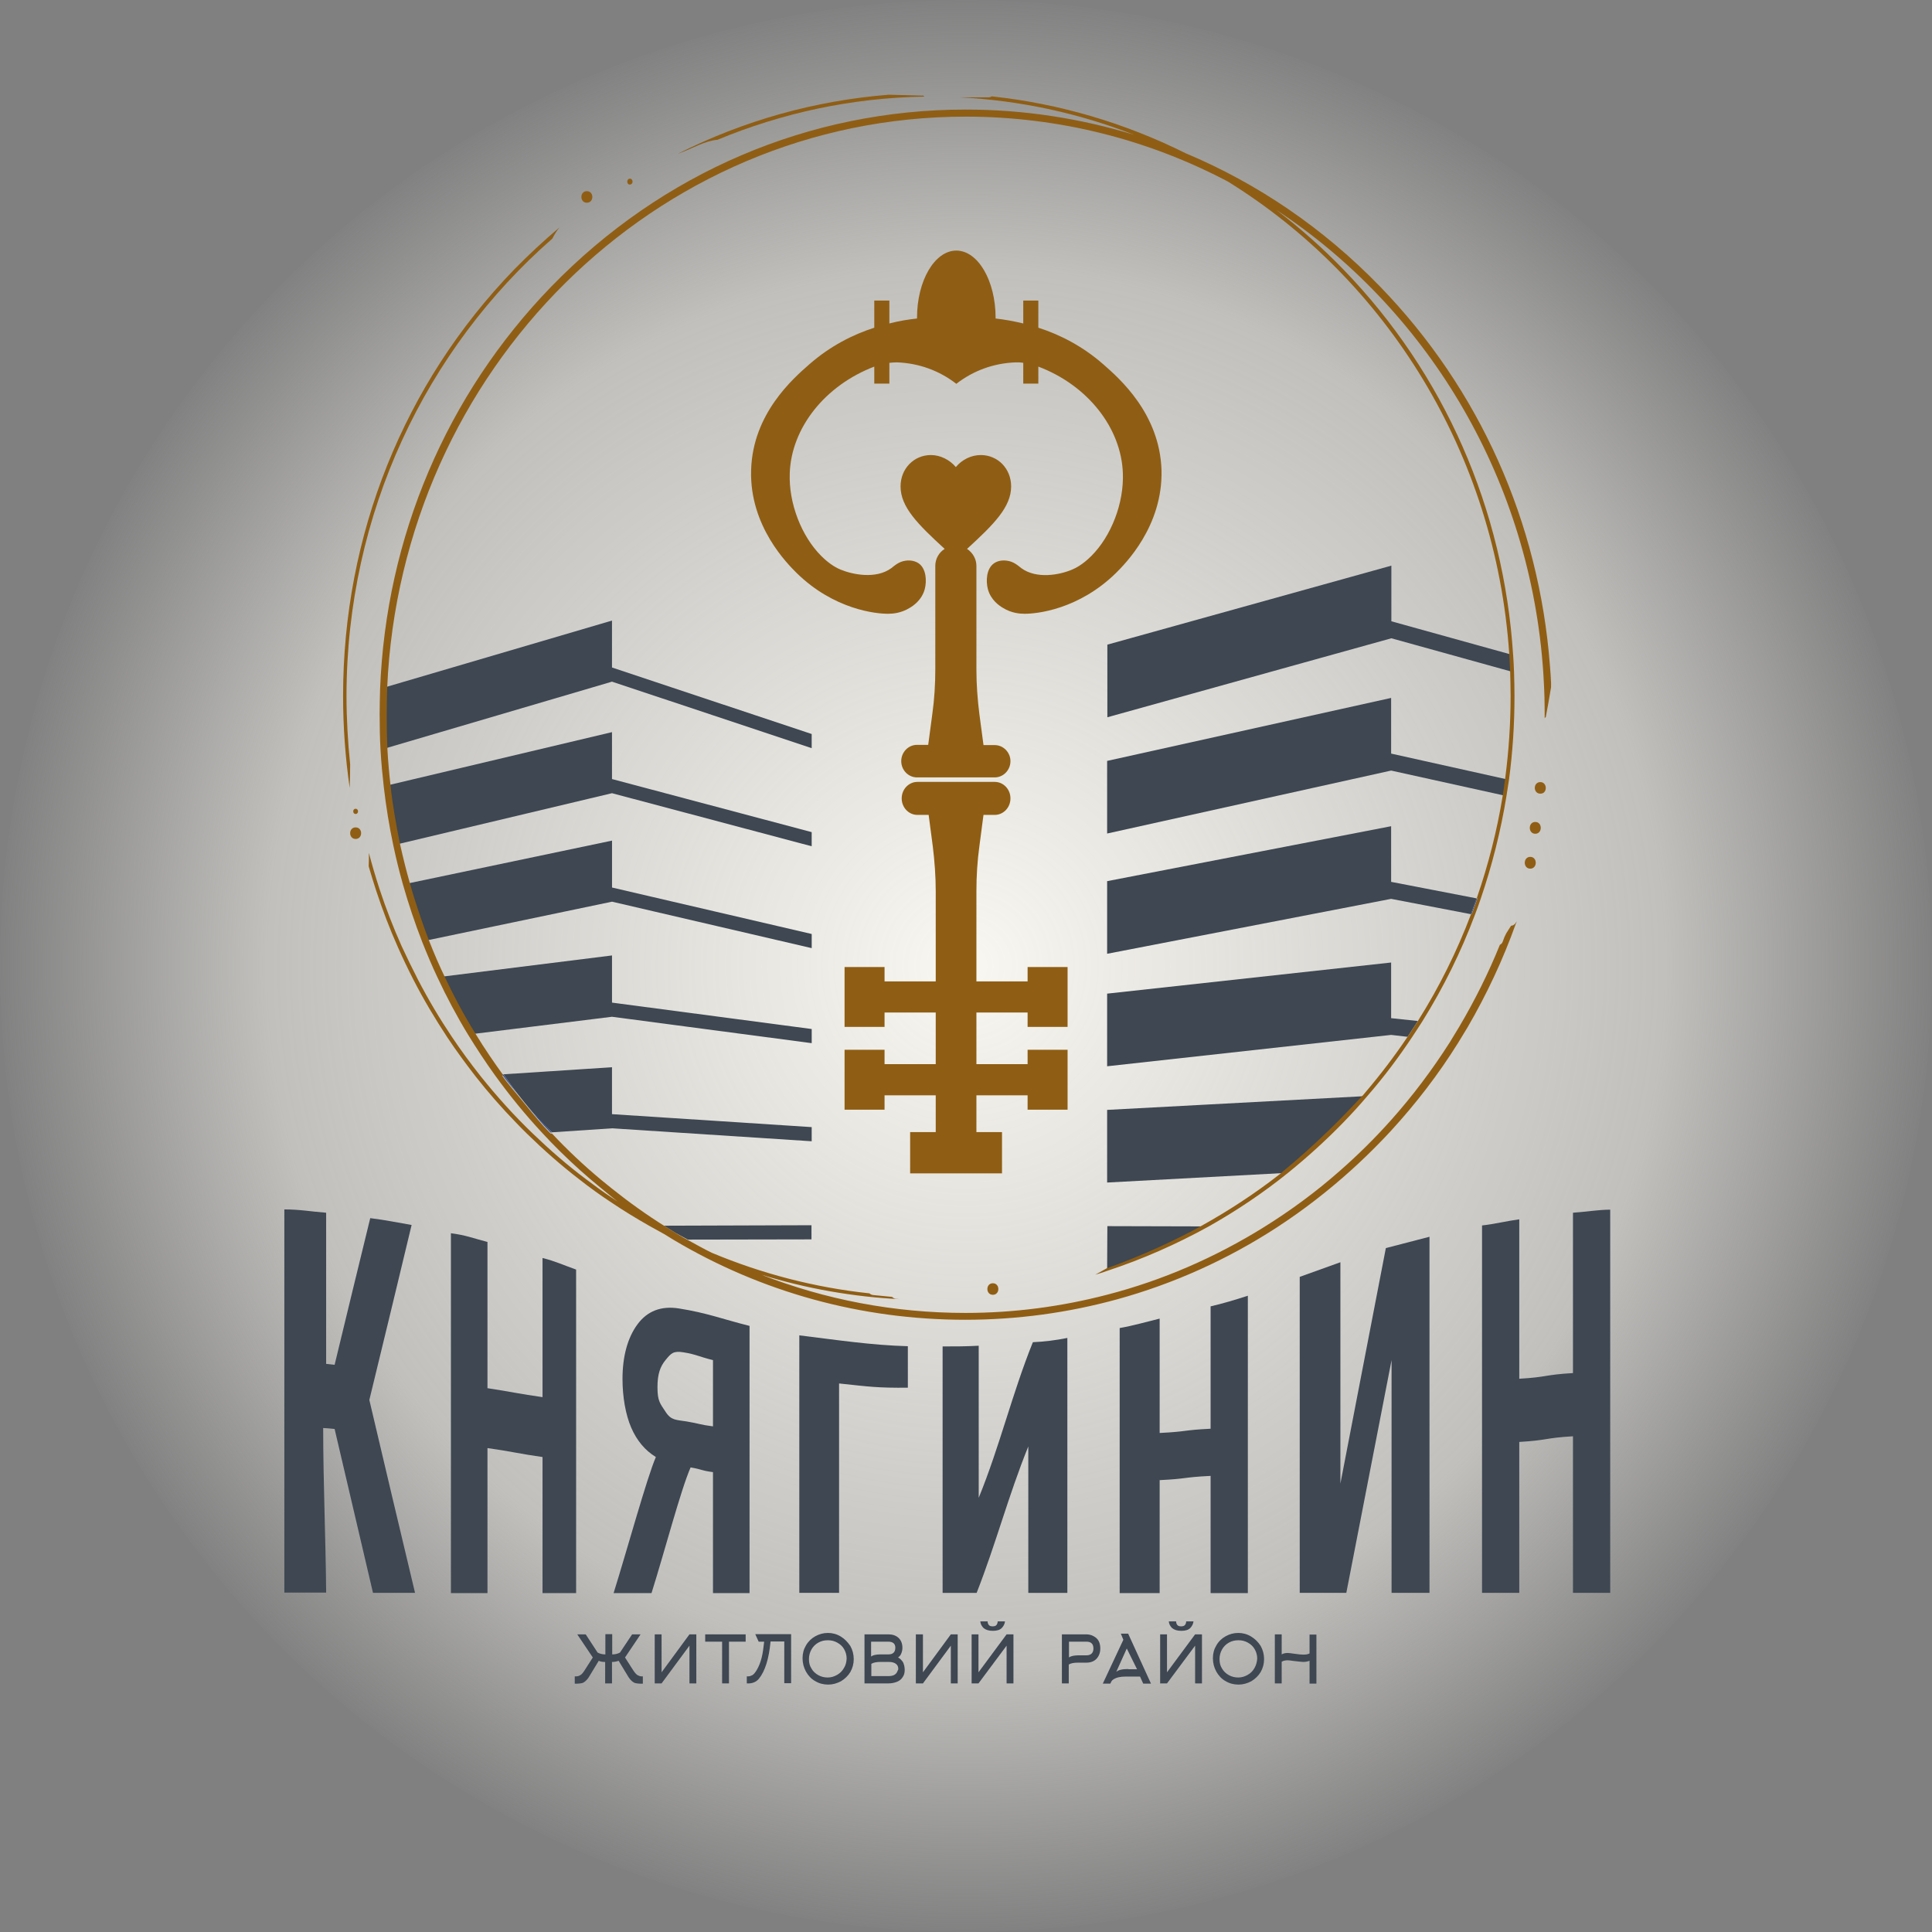 <svg width="102" height="102" viewBox="0 0 102 102" fill="none" xmlns="http://www.w3.org/2000/svg">
<rect x="0" y="0" width="102" height="102" fill="#808080" stroke="none"/>
<circle cx="51" cy="51" r="51" fill="url(#paint0_radial)"/>
<g clip-path="url(#clip0)">
<path d="M54.252 51.053V51.812H51.55V47.057C51.55 46.26 51.598 45.463 51.706 44.679L51.923 43.023H52.515C52.973 43.023 53.347 42.637 53.347 42.151C53.347 41.666 52.973 41.28 52.515 41.28H48.437C47.979 41.28 47.605 41.666 47.605 42.151C47.605 42.637 47.979 43.023 48.437 43.023H49.028L49.246 44.679C49.342 45.463 49.402 46.26 49.402 47.057V51.812H46.7V51.053H44.589V51.812V53.456V54.215H46.7V53.456H49.402V56.182H46.7V55.423H44.589V56.182V57.826V58.585H46.7V57.826H49.402V59.768H48.051V61.947H49.402H51.55H52.901V59.768H51.55V57.826H54.252V58.585H56.363V57.826V56.182V55.423H54.252V56.182H51.55V53.456H54.252V54.215H56.363V53.456V51.812V51.053H54.252Z" fill="#8F5E14"/>
<path d="M52.515 39.337H51.924L51.707 37.706C51.61 36.934 51.55 36.15 51.55 35.366V34.283V32.428V29.875C51.55 29.514 51.357 29.178 51.055 28.979C52.467 27.684 53.383 26.775 53.383 25.68C53.383 24.746 52.684 24.024 51.779 24.024C51.284 24.024 50.79 24.261 50.464 24.659C50.138 24.273 49.644 24.024 49.149 24.024C48.245 24.024 47.545 24.746 47.545 25.68C47.545 26.775 48.462 27.684 49.873 28.979C49.572 29.166 49.379 29.502 49.379 29.875V32.428V34.457V35.353C49.379 36.138 49.33 36.922 49.222 37.694L49.005 39.325H48.413C47.955 39.325 47.581 39.711 47.581 40.184C47.581 40.657 47.955 41.043 48.413 41.043H52.515C52.973 41.043 53.347 40.657 53.347 40.184C53.347 39.723 52.973 39.337 52.515 39.337Z" fill="#8F5E14"/>
<path d="M61.321 24.808C61.224 21.845 59.113 19.99 58.245 19.231C57.135 18.26 55.941 17.662 54.819 17.301V15.869H54.023V17.077C53.504 16.953 53.01 16.865 52.563 16.816C52.563 16.803 52.563 16.791 52.563 16.778C52.563 14.824 51.634 13.23 50.489 13.23C49.343 13.23 48.414 14.824 48.414 16.778C48.414 16.791 48.414 16.803 48.414 16.816C47.967 16.865 47.473 16.94 46.954 17.077V15.869H46.158V17.301C45.036 17.662 43.842 18.26 42.732 19.231C41.864 19.99 39.741 21.845 39.656 24.808C39.56 27.797 41.61 29.801 42.057 30.249C44.023 32.179 46.254 32.415 46.906 32.403C47.111 32.403 47.569 32.378 48.028 32.092C48.197 31.992 48.667 31.693 48.824 31.096C48.932 30.685 48.908 30.025 48.498 29.739C48.221 29.552 47.895 29.589 47.81 29.602C47.449 29.651 47.231 29.863 47.051 30C46.242 30.585 45.024 30.336 44.385 30.075C44.228 30.012 43.83 29.826 43.359 29.353C42.31 28.307 41.634 26.564 41.695 24.983C41.779 22.592 43.552 20.351 46.158 19.355V20.252H46.954V19.156C47.087 19.144 47.219 19.131 47.34 19.131C48.522 19.169 49.608 19.579 50.489 20.264C51.369 19.579 52.455 19.169 53.637 19.131C53.758 19.131 53.89 19.131 54.023 19.156V20.252H54.819V19.355C57.425 20.339 59.198 22.592 59.282 24.983C59.343 26.564 58.667 28.307 57.617 29.353C57.147 29.826 56.749 30.012 56.592 30.075C55.953 30.349 54.734 30.585 53.926 30C53.745 29.863 53.528 29.651 53.166 29.602C53.07 29.589 52.744 29.552 52.479 29.739C52.069 30.025 52.045 30.685 52.153 31.096C52.31 31.693 52.78 31.992 52.949 32.092C53.408 32.378 53.866 32.403 54.071 32.403C54.722 32.415 56.954 32.179 58.92 30.249C59.367 29.801 61.405 27.797 61.321 24.808Z" fill="#8F5E14"/>
<path d="M77.992 47.442L77.955 47.43L77.654 48.264L77.69 48.276L77.992 47.442Z" fill="#2D4E9D"/>
<path d="M81.32 41.291C80.934 41.291 80.934 41.901 81.32 41.901C81.706 41.913 81.706 41.291 81.32 41.291Z" fill="#8F5E14"/>
<path d="M18.776 43.682C18.39 43.682 18.39 44.292 18.776 44.292C19.162 44.292 19.162 43.682 18.776 43.682Z" fill="#8F5E14"/>
<path d="M18.775 42.973C18.944 42.973 18.944 42.699 18.775 42.699C18.606 42.699 18.606 42.973 18.775 42.973Z" fill="#8F5E14"/>
<path d="M80.79 45.238C80.404 45.238 80.404 45.861 80.79 45.861C81.176 45.861 81.176 45.238 80.79 45.238Z" fill="#8F5E14"/>
<path d="M81.055 43.395C80.669 43.395 80.669 44.018 81.055 44.018C81.441 44.018 81.441 43.395 81.055 43.395Z" fill="#8F5E14"/>
<path d="M27.654 58.162C28.161 58.784 28.655 59.319 29.138 59.78L32.31 59.569L42.853 60.253V59.506L32.31 58.822V56.344L26.581 56.718C26.894 57.178 27.256 57.664 27.654 58.162Z" fill="#3E4752"/>
<path d="M25.073 54.576L32.311 53.68L42.854 55.074V54.327L32.311 52.933V50.443L23.433 51.551C23.65 52.011 23.891 52.497 24.156 52.995C24.458 53.555 24.759 54.078 25.073 54.576Z" fill="#3E4752"/>
<path d="M27.654 58.161C28.16 58.784 28.595 59.319 29.065 59.792H29.137C28.667 59.306 28.16 58.771 27.654 58.161Z" fill="#2D4E9D"/>
<path d="M27.654 58.161C27.256 57.663 26.894 57.19 26.58 56.73H26.508C26.821 57.178 27.256 57.663 27.654 58.161Z" fill="#2D4E9D"/>
<path d="M22.601 49.634L32.312 47.604L42.854 50.057V49.31L32.312 46.857V44.38L21.576 46.633C21.72 47.106 21.865 47.604 22.034 48.115C22.215 48.625 22.408 49.148 22.601 49.634Z" fill="#3E4752"/>
<path d="M21.056 44.554L32.31 41.877L42.853 44.679V43.932L32.31 41.13V38.653L20.549 41.442C20.61 41.927 20.67 42.425 20.754 42.936C20.851 43.508 20.947 44.044 21.056 44.554Z" fill="#3E4752"/>
<path d="M20.38 39.499L32.31 35.988L42.853 39.499V38.752L32.31 35.241V32.763L20.368 36.274C20.356 36.747 20.344 37.245 20.344 37.756C20.344 38.353 20.356 38.938 20.38 39.499Z" fill="#3E4752"/>
<path d="M36.316 65.445L42.842 65.433V64.686L35.05 64.711C35.243 64.835 35.448 64.96 35.653 65.084C35.882 65.209 36.099 65.333 36.316 65.445Z" fill="#3E4752"/>
<path d="M73.445 53.754V50.816L58.451 52.459V56.294L73.445 54.638L74.314 54.738L74.856 53.904L73.445 53.754Z" fill="#3E4752"/>
<path d="M71.974 57.875L58.451 58.597V62.432L67.703 61.934C68.523 61.249 69.44 60.502 70.309 59.655C70.924 59.058 71.455 58.46 71.974 57.875Z" fill="#3E4752"/>
<path d="M61.129 65.929C61.949 65.556 62.745 65.132 63.457 64.747L58.463 64.734L58.451 67.025L61.129 65.929Z" fill="#3E4752"/>
<path d="M79.754 34.968C79.766 34.793 79.754 34.644 79.742 34.544C79.705 34.532 79.681 34.532 79.645 34.519L73.457 32.801V29.863L58.463 34.034V37.868L73.457 33.698L79.693 35.428C79.73 35.441 79.778 35.453 79.814 35.465C79.766 35.279 79.754 35.117 79.754 35.005C79.754 34.992 79.754 34.98 79.754 34.968Z" fill="#3E4752"/>
<path d="M73.445 39.786V36.847L58.451 40.172V44.006L73.445 40.682L79.477 42.014C79.513 41.728 79.549 41.441 79.597 41.155L73.445 39.786Z" fill="#3E4752"/>
<path d="M77.957 47.43L73.445 46.558V43.62L58.451 46.521V50.355L73.445 47.455L77.655 48.264L77.957 47.43Z" fill="#3E4752"/>
<path d="M37.883 7.378C41.273 5.971 44.952 5.162 48.812 5.1C48.788 5.087 48.764 5.075 48.752 5.05C48.149 5.037 47.546 5.012 46.931 5C43.01 5.311 39.246 6.37 35.773 8.125C35.821 8.112 35.857 8.088 35.905 8.075C36.556 7.839 37.196 7.44 37.883 7.378Z" fill="#8F5E14"/>
<path d="M18.294 36.748C18.294 27.074 22.516 18.409 29.162 12.595C29.271 12.383 29.391 12.184 29.536 12.009C28.704 12.707 27.908 13.454 27.136 14.238C21.322 20.251 18.113 28.244 18.113 36.748C18.113 38.391 18.233 40.01 18.463 41.603C18.475 41.192 18.487 40.781 18.487 40.358C18.366 39.175 18.294 37.968 18.294 36.748Z" fill="#8F5E14"/>
<path d="M52.418 68.359C52.804 68.359 52.804 67.749 52.418 67.749C52.032 67.749 52.032 68.359 52.418 68.359Z" fill="#8F5E14"/>
<path d="M30.983 10.703C31.369 10.703 31.369 10.092 30.983 10.092C30.597 10.092 30.597 10.703 30.983 10.703Z" fill="#8F5E14"/>
<path d="M33.251 9.744C33.444 9.744 33.444 9.432 33.251 9.432C33.07 9.445 33.07 9.744 33.251 9.744Z" fill="#8F5E14"/>
<path d="M81.888 36.038C81.876 35.739 81.852 35.428 81.828 35.129C81.249 27.572 78.113 20.55 72.866 15.134C69.874 12.046 66.388 9.681 62.588 8.087C59.392 6.494 55.941 5.473 52.359 5.087C52.311 5.124 52.262 5.137 52.19 5.137H50.634C53.867 5.299 56.979 5.983 59.874 7.116C57.027 6.245 54.036 5.784 50.984 5.784C42.721 5.784 34.952 9.108 29.102 15.134C23.565 20.849 20.381 28.356 20.067 36.374C20.055 36.822 20.043 37.27 20.043 37.718C20.043 38.353 20.055 38.976 20.091 39.598C20.127 40.246 20.188 40.893 20.26 41.528C20.381 42.574 20.549 43.62 20.767 44.641C20.911 45.325 21.08 46.01 21.273 46.695C21.563 47.716 21.901 48.724 22.287 49.72C22.54 50.355 22.805 50.99 23.095 51.6C23.577 52.633 24.12 53.654 24.711 54.625C25.157 55.347 25.628 56.07 26.122 56.754C26.895 57.825 27.727 58.846 28.631 59.817C28.788 59.979 28.933 60.141 29.09 60.303C29.753 60.987 30.429 61.622 31.141 62.232C31.527 62.556 31.913 62.88 32.299 63.191C32.395 63.266 32.504 63.353 32.6 63.428C32.504 63.365 32.395 63.291 32.299 63.228C31.828 62.917 31.37 62.581 30.924 62.245C29.946 61.51 29.017 60.701 28.137 59.854C27.148 58.908 26.231 57.887 25.375 56.817C24.844 56.144 24.337 55.459 23.855 54.737C23.203 53.766 22.612 52.77 22.069 51.724C21.768 51.139 21.478 50.542 21.201 49.944C20.767 48.973 20.381 47.977 20.043 46.956C19.838 46.321 19.645 45.686 19.476 45.026C19.476 45.263 19.476 45.499 19.464 45.736C19.584 46.159 19.717 46.57 19.85 46.993C20.188 48.014 20.562 49.01 20.996 49.981C21.261 50.579 21.539 51.164 21.84 51.749C22.371 52.783 22.974 53.791 23.613 54.762C24.084 55.472 24.59 56.157 25.109 56.829C25.773 57.676 26.484 58.485 27.244 59.269C27.449 59.481 27.642 59.68 27.848 59.879C28.716 60.726 29.621 61.523 30.574 62.257C31.128 62.693 31.695 63.104 32.286 63.49C32.926 63.925 33.589 64.324 34.265 64.71C34.53 64.859 34.808 65.009 35.073 65.158C35.242 65.258 35.411 65.37 35.58 65.469C40.212 68.221 45.471 69.677 50.96 69.677C53.71 69.677 56.412 69.304 58.993 68.594C61.973 67.773 64.82 66.49 67.437 64.785C68.812 63.888 70.115 62.88 71.358 61.759C71.864 61.299 72.359 60.825 72.841 60.328C73.034 60.128 73.24 59.917 73.433 59.705C74.759 58.261 75.954 56.705 76.979 55.061C77.148 54.787 77.317 54.501 77.486 54.227C78.499 52.484 79.355 50.654 80.031 48.761C80.043 48.724 80.067 48.674 80.079 48.637C80.055 48.662 80.043 48.699 80.019 48.724C80.007 48.736 80.007 48.749 79.995 48.761C79.934 48.836 79.85 48.873 79.778 48.873C79.693 49.01 79.609 49.135 79.524 49.272C79.452 49.409 79.391 49.546 79.343 49.695C79.319 49.782 79.259 49.845 79.186 49.882C78.583 51.376 77.859 52.82 77.051 54.19C76.882 54.476 76.714 54.75 76.545 55.024C75.616 56.48 74.579 57.862 73.433 59.145C72.588 60.091 71.695 60.975 70.743 61.809C69.488 62.917 68.137 63.913 66.714 64.797C64.168 66.378 61.382 67.598 58.438 68.358C56.05 68.98 53.541 69.316 50.972 69.316C47.184 69.316 43.553 68.607 40.2 67.299C42.576 68.034 45.049 68.47 47.57 68.594H47.558C47.474 68.582 47.377 68.582 47.293 68.569C47.208 68.557 47.148 68.52 47.1 68.47L46.086 68.37C46.014 68.358 45.954 68.333 45.905 68.283C42.986 67.972 40.2 67.237 37.582 66.142C37.172 65.942 36.774 65.718 36.388 65.507C36.171 65.395 35.954 65.27 35.736 65.133C35.531 65.009 35.326 64.884 35.133 64.76C34.156 64.15 33.215 63.477 32.311 62.755C32.118 62.606 31.937 62.444 31.744 62.295C30.827 61.535 29.958 60.713 29.138 59.842H29.066C28.595 59.369 28.161 58.834 27.654 58.211C27.256 57.713 26.822 57.24 26.509 56.779H26.581C26.074 56.082 25.592 55.372 25.133 54.625C24.832 54.14 24.518 53.605 24.217 53.044C23.951 52.546 23.71 52.061 23.493 51.6C23.191 50.977 22.914 50.33 22.66 49.683C22.468 49.197 22.287 48.674 22.106 48.139C21.937 47.629 21.78 47.143 21.647 46.657C21.454 45.985 21.285 45.3 21.128 44.603C21.02 44.093 20.924 43.557 20.827 42.997C20.742 42.474 20.67 41.976 20.622 41.503C20.549 40.856 20.489 40.208 20.453 39.548C20.429 38.988 20.417 38.403 20.417 37.793C20.417 37.283 20.429 36.797 20.441 36.312C21.177 19.541 34.59 6.158 50.984 6.158C55.954 6.158 60.658 7.39 64.82 9.581C73.191 14.761 78.969 23.936 79.681 34.531L79.729 35.44C79.741 35.876 79.753 36.312 79.753 36.747C79.753 38.191 79.657 39.623 79.476 41.018C79.476 41.005 79.476 40.993 79.476 40.98C79.476 40.993 79.476 41.005 79.476 41.018C79.476 41.055 79.464 41.08 79.464 41.117L79.343 41.976C79.343 42.001 79.331 42.014 79.331 42.038C79.331 42.051 79.331 42.063 79.331 42.076C79.331 42.063 79.331 42.051 79.331 42.038C79.03 43.881 78.571 45.661 77.98 47.38L77.992 47.355L77.98 47.38C77.98 47.392 77.968 47.417 77.968 47.429H78.004L77.703 48.263L77.666 48.251L77.654 48.301V48.288C76.907 50.255 75.978 52.123 74.88 53.866V53.853V53.866C74.88 53.878 74.868 53.878 74.868 53.891L74.325 54.725L74.313 54.737V54.75V54.737C73.626 55.758 72.878 56.742 72.082 57.676C72.094 57.663 72.094 57.663 72.106 57.651C72.094 57.663 72.094 57.663 72.082 57.676C72.033 57.738 71.973 57.8 71.925 57.862H71.913C71.382 58.435 70.815 59.033 70.2 59.63C69.331 60.477 68.463 61.249 67.642 61.921H67.654C67.618 61.946 67.594 61.971 67.558 61.996C67.546 62.008 67.546 62.008 67.534 62.021C67.546 62.008 67.546 62.008 67.558 61.996C66.267 63.004 64.88 63.913 63.445 64.71C63.493 64.685 63.541 64.66 63.589 64.635C63.541 64.66 63.493 64.685 63.445 64.71C63.42 64.722 63.408 64.735 63.384 64.747C62.685 65.133 61.925 65.507 61.104 65.88C60.163 66.303 59.271 66.665 58.426 66.963C58.221 67.075 58.016 67.187 57.823 67.299C58.041 67.237 58.258 67.162 58.475 67.088C60.32 66.478 62.106 65.693 63.819 64.747C65.278 63.925 66.689 62.979 68.016 61.909C69.03 61.087 70.007 60.203 70.924 59.257C71.37 58.796 71.792 58.336 72.202 57.85C73.059 56.866 73.843 55.821 74.554 54.75C74.735 54.476 74.916 54.202 75.097 53.916C76.207 52.135 77.136 50.255 77.872 48.288C77.98 48.014 78.077 47.728 78.173 47.454C78.776 45.686 79.235 43.869 79.536 42.014C79.585 41.727 79.621 41.441 79.669 41.154C79.862 39.71 79.958 38.229 79.958 36.747C79.958 36.324 79.946 35.913 79.934 35.49C79.922 35.191 79.91 34.88 79.886 34.581C79.391 26.887 76.255 19.728 70.924 14.225C69.814 13.08 68.632 12.034 67.389 11.088C75.206 16.242 80.622 24.97 81.442 35.029C81.466 35.328 81.49 35.639 81.502 35.938C81.539 36.536 81.551 37.121 81.551 37.731C81.551 37.793 81.551 37.855 81.551 37.917C81.563 37.893 81.587 37.88 81.611 37.855C81.707 37.332 81.804 36.809 81.888 36.287C81.888 36.187 81.888 36.112 81.888 36.038Z" fill="#8F5E14"/>
<path d="M17.062 75.392C17.304 75.405 17.424 75.417 17.666 75.442C18.341 78.331 19.017 81.219 19.692 84.095H21.912C21.103 80.696 20.295 77.31 19.499 73.911C20.271 70.724 20.971 67.86 21.731 64.673C20.862 64.524 20.428 64.424 19.547 64.312C18.908 66.927 18.293 69.454 17.666 72.056C17.424 72.031 17.46 72.031 17.219 72.006C17.219 69.342 17.219 66.69 17.219 64.026C16.399 63.963 15.832 63.851 15.012 63.851C15.012 70.462 15.012 77.459 15.012 84.082H17.219C17.195 81.269 17.062 78.194 17.062 75.392Z" fill="#3E4752"/>
<path d="M25.736 76.451C26.906 76.613 27.485 76.763 28.643 76.924C28.643 79.315 28.643 81.718 28.643 84.108H30.416C30.416 78.07 30.416 73.052 30.416 67.027C29.777 66.803 29.306 66.579 28.643 66.417C28.643 69.044 28.643 71.135 28.643 73.762C27.473 73.6 26.894 73.463 25.736 73.289C25.736 70.662 25.736 68.197 25.736 65.57C25.012 65.383 24.602 65.209 23.806 65.109C23.806 71.347 23.806 77.871 23.806 84.108H25.736C25.736 81.581 25.736 78.941 25.736 76.451Z" fill="#3E4752"/>
<path d="M36.46 77.472C37.111 77.584 36.978 77.633 37.642 77.721C37.642 79.239 37.642 82.364 37.642 84.107H39.572C39.572 79.999 39.572 73.923 39.572 70.001C38.136 69.641 37.34 69.317 35.844 69.08C34.904 68.931 34.168 69.217 33.649 69.927C33.13 70.636 32.865 71.62 32.865 72.803C32.865 73.724 33.022 74.67 33.323 75.368C33.625 76.065 34.059 76.575 34.626 76.924C34.144 78.044 33.094 81.879 32.395 84.107H34.397C35.072 81.966 35.941 78.654 36.46 77.472ZM35.145 71.794C35.434 71.446 35.543 71.309 36.086 71.396C36.773 71.508 36.918 71.632 37.642 71.807C37.642 73.338 37.642 73.774 37.642 75.305C36.954 75.218 36.918 75.156 36.242 75.044C35.7 74.957 35.434 74.994 35.145 74.546C34.855 74.098 34.711 73.986 34.711 73.239C34.711 72.541 34.855 72.143 35.145 71.794Z" fill="#3E4752"/>
<path d="M44.299 73.04C45.94 73.214 46.301 73.276 47.93 73.264C47.93 72.579 47.93 71.757 47.93 71.073C46.012 71.023 44.142 70.737 42.2 70.5C42.2 74.272 42.2 80.074 42.2 84.095H44.299C44.299 80.634 44.299 76.215 44.299 73.04Z" fill="#3E4752"/>
<path d="M54.289 76.364C54.289 78.891 54.289 81.556 54.289 84.096H56.351C56.351 79.838 56.351 74.87 56.351 70.637C55.724 70.762 55.121 70.836 54.53 70.861C53.42 73.625 52.793 76.327 51.671 79.078C51.671 76.377 51.671 73.75 51.671 71.048C50.971 71.085 50.465 71.085 49.765 71.085C49.765 75.281 49.765 79.875 49.765 84.096H51.562C52.588 81.481 53.227 78.991 54.289 76.364Z" fill="#3E4752"/>
<path d="M61.224 78.144C62.732 78.069 62.406 77.995 63.914 77.92C63.914 79.875 63.914 82.116 63.914 84.108H65.88C65.88 79.227 65.88 73.276 65.88 68.408C65.229 68.62 64.517 68.832 63.914 68.969C63.914 71.048 63.914 73.363 63.914 75.43C62.406 75.505 62.732 75.579 61.224 75.654C61.224 73.575 61.224 71.683 61.224 69.616C60.573 69.778 59.765 70.002 59.113 70.114C59.113 74.994 59.113 79.227 59.113 84.108H61.224C61.224 82.116 61.224 80.124 61.224 78.144Z" fill="#3E4752"/>
<path d="M80.21 76.127C81.718 76.04 81.549 75.916 83.045 75.828C83.045 78.48 83.045 81.418 83.045 84.095H85.011C85.011 77.534 85.011 70.425 85.011 63.864C84.408 63.864 83.648 63.989 83.045 64.026C83.045 66.802 83.045 69.716 83.045 72.492C81.537 72.579 81.706 72.704 80.21 72.791C80.21 70.014 80.21 67.151 80.21 64.374C79.547 64.462 78.92 64.624 78.244 64.698C78.244 71.222 78.244 77.559 78.244 84.095H80.21C80.21 81.443 80.21 78.779 80.21 76.127Z" fill="#3E4752"/>
<path d="M73.468 71.806V84.095H75.47V65.295L73.166 65.893L70.766 78.33V66.64L68.619 67.412V84.095H71.079L73.468 71.806Z" fill="#3E4752"/>
<path d="M33.867 88.503C33.794 88.503 33.734 88.478 33.661 88.441C33.601 88.404 33.529 88.329 33.444 88.204L32.998 87.507L33.818 86.287H33.372L32.733 87.246C32.624 87.308 32.479 87.345 32.322 87.345V86.275H31.961V87.345C31.804 87.345 31.659 87.308 31.55 87.246L30.923 86.287H30.477L31.297 87.507L30.851 88.204C30.779 88.316 30.706 88.404 30.634 88.441C30.573 88.478 30.501 88.503 30.429 88.503H30.344V88.889H30.465C30.549 88.889 30.634 88.877 30.706 88.864C30.779 88.852 30.839 88.814 30.911 88.752C30.984 88.69 31.056 88.603 31.128 88.478L31.611 87.681C31.707 87.731 31.828 87.744 31.949 87.744V88.877H32.31V87.744C32.443 87.744 32.552 87.719 32.66 87.681L33.143 88.478C33.215 88.603 33.288 88.69 33.36 88.752C33.432 88.814 33.493 88.852 33.565 88.864C33.625 88.877 33.71 88.889 33.806 88.889H33.939V88.503H33.867Z" fill="#3E4752"/>
<path d="M34.928 88.29V86.286H34.566V88.875H34.928L36.4 86.883V88.875H36.762V86.286H36.4L34.928 88.29Z" fill="#3E4752"/>
<path d="M37.231 86.672H38.124V88.875H38.486V86.672H39.367V86.286H37.231V86.672Z" fill="#3E4752"/>
<path d="M40.054 86.673H40.344C40.308 86.997 40.272 87.283 40.211 87.52C40.151 87.756 40.067 87.98 39.946 88.18C39.861 88.316 39.789 88.404 39.717 88.441C39.644 88.478 39.584 88.503 39.5 88.503H39.427V88.877H39.5C39.741 88.877 39.934 88.79 40.067 88.628C40.392 88.229 40.597 87.57 40.682 86.661H41.406V88.864H41.767V86.275H39.874L40.054 86.673Z" fill="#3E4752"/>
<path d="M44.385 86.398C44.18 86.273 43.951 86.211 43.71 86.211C43.468 86.211 43.251 86.273 43.046 86.385C42.841 86.498 42.672 86.659 42.551 86.871C42.431 87.07 42.371 87.294 42.371 87.543C42.371 87.805 42.431 88.029 42.551 88.253C42.672 88.465 42.829 88.639 43.034 88.751C43.239 88.876 43.468 88.938 43.722 88.938C43.963 88.938 44.18 88.876 44.397 88.763C44.602 88.639 44.771 88.477 44.892 88.278C45.012 88.066 45.073 87.842 45.073 87.593C45.073 87.344 45.012 87.108 44.892 86.896C44.747 86.684 44.59 86.522 44.385 86.398ZM44.554 88.066C44.469 88.216 44.349 88.34 44.192 88.427C44.035 88.514 43.879 88.564 43.697 88.564C43.529 88.564 43.36 88.527 43.203 88.44C43.046 88.353 42.925 88.24 42.841 88.091C42.745 87.942 42.708 87.78 42.708 87.593C42.708 87.406 42.757 87.232 42.841 87.083C42.925 86.933 43.046 86.809 43.203 86.722C43.36 86.635 43.517 86.597 43.71 86.597C43.891 86.597 44.047 86.635 44.204 86.722C44.361 86.809 44.482 86.921 44.566 87.07C44.651 87.22 44.699 87.382 44.699 87.568C44.687 87.755 44.651 87.917 44.554 88.066Z" fill="#3E4752"/>
<path d="M47.414 87.506C47.486 87.456 47.547 87.394 47.583 87.294C47.619 87.207 47.643 87.107 47.643 86.995C47.643 86.771 47.571 86.597 47.438 86.472C47.305 86.348 47.124 86.286 46.907 86.286H45.641V88.875H46.907C47.052 88.875 47.197 88.85 47.329 88.801C47.462 88.751 47.571 88.676 47.643 88.564C47.727 88.452 47.764 88.328 47.764 88.166C47.764 88.004 47.727 87.854 47.667 87.742C47.583 87.63 47.51 87.556 47.414 87.506ZM45.99 86.672H46.895C47.148 86.672 47.269 86.784 47.269 86.995C47.269 87.107 47.233 87.207 47.173 87.257C47.112 87.319 47.016 87.344 46.895 87.344H46.461C46.364 87.344 46.28 87.356 46.208 87.369C46.135 87.381 46.063 87.406 45.99 87.456V86.672ZM47.329 88.328C47.281 88.39 47.221 88.427 47.16 88.452C47.088 88.477 47.016 88.489 46.943 88.489H46.002V87.842C46.123 87.767 46.292 87.742 46.485 87.742H46.919C47.064 87.742 47.185 87.767 47.281 87.829C47.378 87.892 47.426 87.979 47.426 88.128C47.39 88.203 47.366 88.278 47.329 88.328Z" fill="#3E4752"/>
<path d="M48.727 88.29V86.286H48.353V88.875H48.727L50.199 86.883V88.875H50.561V86.286H50.199L48.727 88.29Z" fill="#3E4752"/>
<path d="M52.419 86.1C52.636 86.1 52.793 86.05 52.889 85.95C52.986 85.851 53.046 85.726 53.058 85.602H52.672C52.672 85.676 52.648 85.739 52.612 85.788C52.576 85.838 52.503 85.863 52.407 85.863C52.31 85.863 52.238 85.838 52.202 85.788C52.166 85.739 52.141 85.676 52.141 85.602H51.755C51.767 85.739 51.828 85.851 51.924 85.95C52.045 86.05 52.202 86.1 52.419 86.1Z" fill="#3E4752"/>
<path d="M51.659 88.29V86.286H51.297V88.875H51.659L53.143 86.883V88.875H53.505V86.286H53.143L51.659 88.29Z" fill="#3E4752"/>
<path d="M57.354 86.286H56.063V88.875H56.425V87.879C56.545 87.805 56.714 87.78 56.907 87.78H57.354C57.571 87.78 57.752 87.717 57.885 87.581C58.017 87.444 58.09 87.257 58.09 87.033C58.09 86.808 58.029 86.622 57.897 86.497C57.764 86.373 57.571 86.286 57.354 86.286ZM57.354 87.394H56.907C56.811 87.394 56.726 87.406 56.654 87.419C56.582 87.431 56.509 87.456 56.437 87.506V86.672H57.354C57.474 86.672 57.571 86.697 57.631 86.759C57.691 86.808 57.728 86.908 57.728 87.033C57.728 87.269 57.595 87.394 57.354 87.394Z" fill="#3E4752"/>
<path d="M59.175 86.249L59.307 86.572L58.222 88.888H58.62L58.68 88.763C58.704 88.726 58.74 88.689 58.801 88.651C58.861 88.614 58.945 88.577 59.054 88.552C59.163 88.527 59.283 88.514 59.428 88.514H60.188L60.357 88.888H60.767L59.561 86.249H59.175ZM59.573 88.116C59.416 88.116 59.271 88.129 59.175 88.153C59.066 88.178 58.994 88.216 58.933 88.265L59.488 87.033L60.031 88.129H59.573V88.116Z" fill="#3E4752"/>
<path d="M61.612 88.29V86.286H61.25V88.875H61.612L63.096 86.883V88.875H63.458V86.286H63.096L61.612 88.29Z" fill="#3E4752"/>
<path d="M62.37 86.1C62.588 86.1 62.744 86.05 62.841 85.95C62.937 85.851 62.998 85.726 63.01 85.602H62.624C62.624 85.676 62.6 85.739 62.563 85.788C62.527 85.838 62.455 85.863 62.358 85.863C62.262 85.863 62.19 85.838 62.153 85.788C62.117 85.739 62.093 85.676 62.093 85.602H61.707C61.719 85.739 61.779 85.851 61.876 85.95C61.996 86.05 62.153 86.1 62.37 86.1Z" fill="#3E4752"/>
<path d="M66.049 86.398C65.844 86.273 65.615 86.211 65.374 86.211C65.132 86.211 64.915 86.273 64.71 86.385C64.505 86.498 64.336 86.659 64.216 86.871C64.095 87.07 64.035 87.294 64.035 87.543C64.035 87.805 64.095 88.029 64.216 88.253C64.336 88.465 64.493 88.639 64.698 88.751C64.903 88.876 65.132 88.938 65.386 88.938C65.627 88.938 65.844 88.876 66.061 88.763C66.266 88.639 66.435 88.477 66.556 88.278C66.676 88.066 66.737 87.842 66.737 87.593C66.737 87.344 66.676 87.108 66.556 86.896C66.423 86.684 66.254 86.522 66.049 86.398ZM66.23 88.066C66.146 88.216 66.025 88.34 65.868 88.427C65.711 88.514 65.555 88.564 65.374 88.564C65.205 88.564 65.036 88.527 64.879 88.44C64.722 88.353 64.602 88.24 64.517 88.091C64.421 87.942 64.385 87.78 64.385 87.593C64.385 87.406 64.433 87.232 64.517 87.083C64.602 86.933 64.722 86.809 64.879 86.722C65.036 86.635 65.193 86.597 65.386 86.597C65.567 86.597 65.723 86.635 65.88 86.722C66.037 86.809 66.158 86.921 66.242 87.07C66.327 87.22 66.375 87.382 66.375 87.568C66.363 87.755 66.314 87.917 66.23 88.066Z" fill="#3E4752"/>
<path d="M69.138 86.286V87.294C69.042 87.344 68.933 87.356 68.8 87.356C68.716 87.356 68.559 87.344 68.306 87.306C68.149 87.282 68.04 87.269 67.98 87.269C67.86 87.269 67.751 87.294 67.667 87.344V86.286H67.305V88.875H67.667V87.73C67.751 87.68 67.86 87.655 67.98 87.655C68.04 87.655 68.149 87.668 68.306 87.692C68.559 87.717 68.716 87.742 68.8 87.742C68.933 87.742 69.042 87.717 69.138 87.68V88.888H69.5V86.298H69.138V86.286Z" fill="#3E4752"/>
</g>
<defs>
<radialGradient id="paint0_radial" cx="0" cy="0" r="1" gradientUnits="userSpaceOnUse" gradientTransform="translate(51 51) rotate(90) scale(51)">
<stop stop-color="#F9F7F1"/>
<stop offset="0.718" stop-color="#F9F7F1" stop-opacity="0.536"/>
<stop offset="1" stop-color="#F9F7F1" stop-opacity="0"/>
</radialGradient>
<clipPath id="clip0">
<rect width="70" height="84" fill="white" transform="translate(15 5)"/>
</clipPath>
</defs>
</svg>
